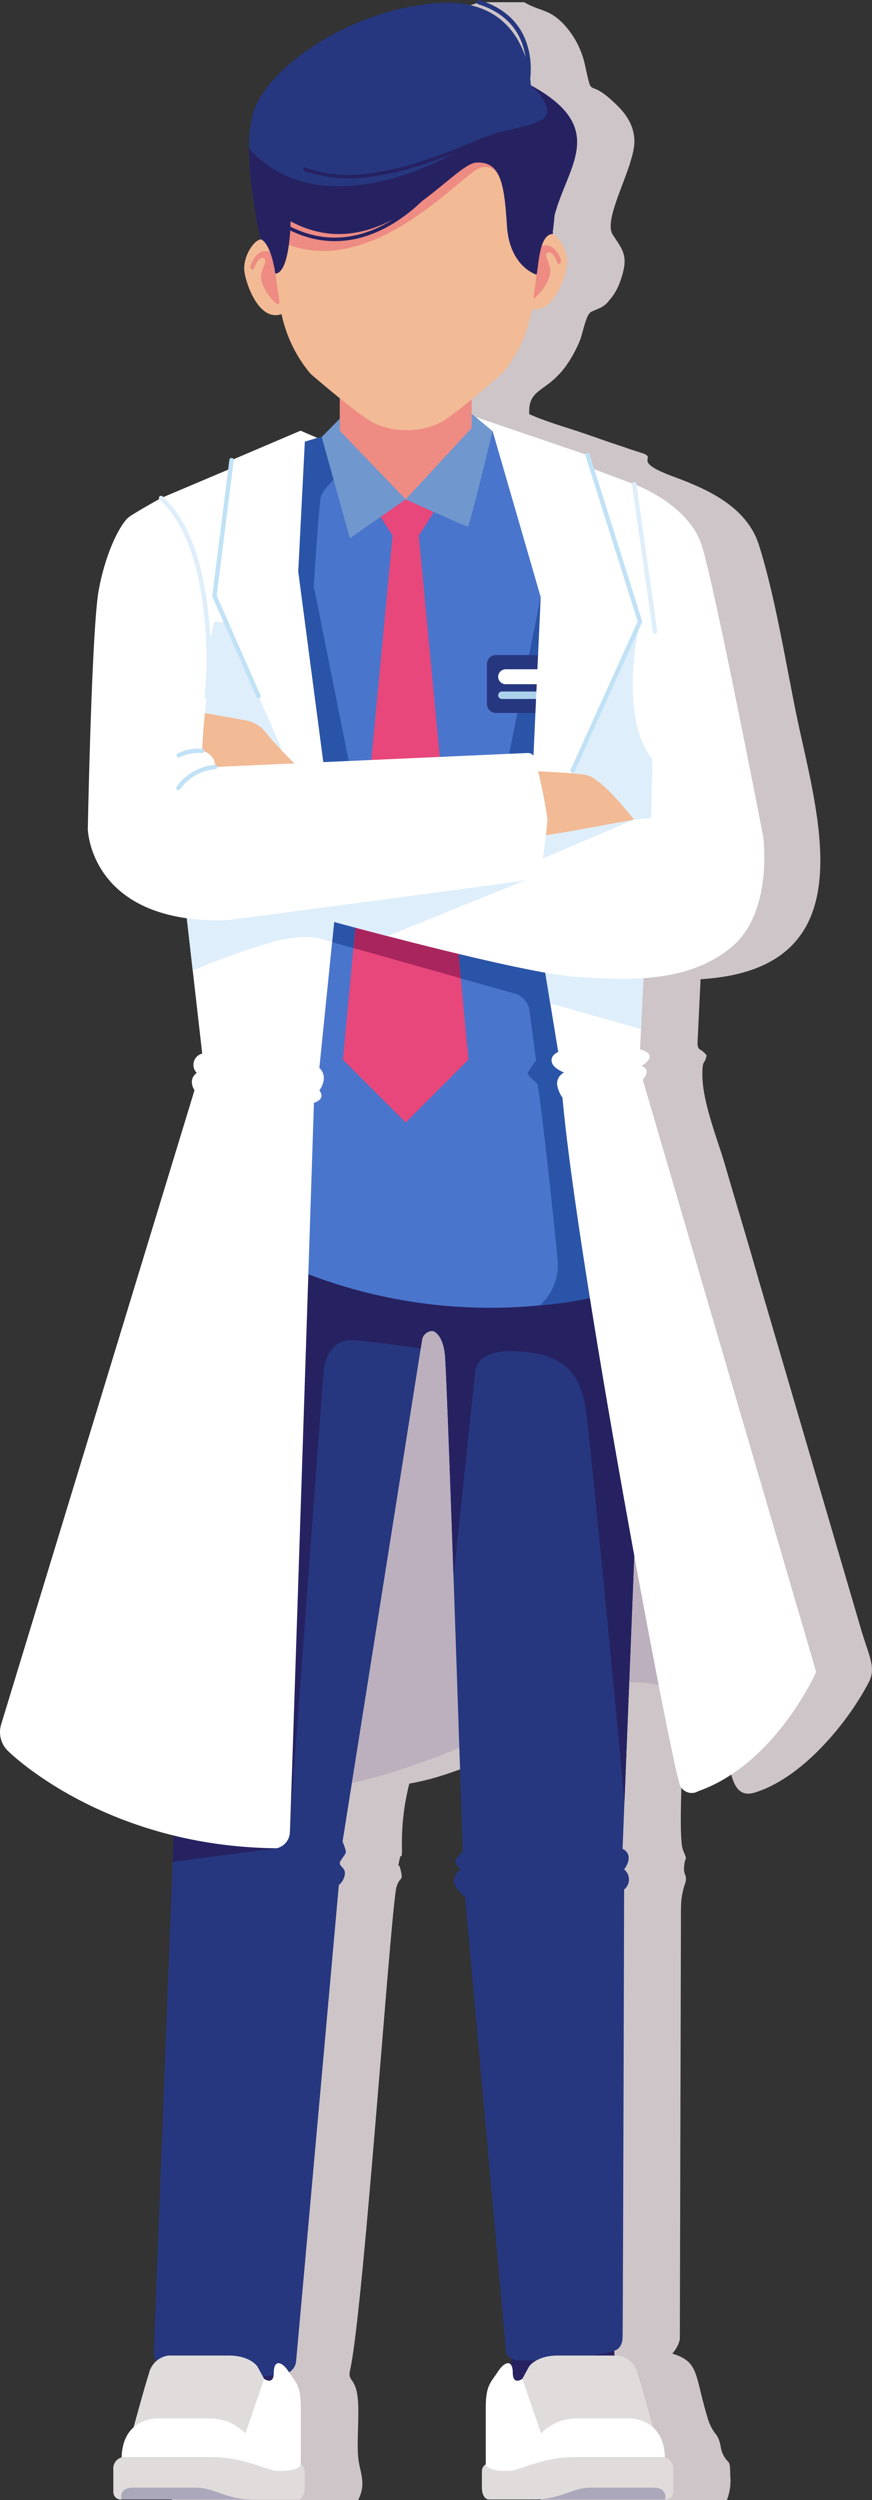 <svg xmlns="http://www.w3.org/2000/svg" width="112.568" height="322.46" viewBox="0 0 112.568 322.46">
  <rect x="0" y="0" width="112.568" height="322.46" fill="#333333" stroke="none"/>
  <g id="Group_1915" data-name="Group 1915" transform="translate(-162.156 -254.331)">
    <g id="Group_670" data-name="Group 670" transform="translate(162.156 254.331)">
      <path id="Path_11821" data-name="Path 11821" d="M343.66,401.374h24.022c1.08-2.1.293-3.426.055-5.2-.348-2.6.379-7.307-.4-9.394-.433-1.159-.946-1.041-.69-2.163,1.745-7.662,5.3-60.229,6.012-62.4.466-1.423.938-.5.451-2.388-.185-.718-.346.257-.1-.986.244-1.216.3.185.343-1.3a31.143,31.143,0,0,1,.944-8.592c5-.828,9.271-3.1,13.556-4.322.188,3.375.224,6.967.384,10.354a8.11,8.11,0,0,1-.084,2.407c-.293,1.035-.639.4-.59,2.033l.039.624c-.006.057-.021.137-.031.194-.178.972-1,.917.524,2.982,1.125,1.524,2,16.888,2.261,19.86l2.726,30.222c.27,2.844.146,8.129,1.428,9.977l-.776.5c-2.371,1.745-2.5,4.43-2.49,7.254a41.058,41.058,0,0,1-.08,5.4c-.34,1.864-.824,2.925.105,4.934h24.022a7.04,7.04,0,0,0,.438-3.174c-.031-2.329-.182-1.28-.9-2.658-.466-.892-.209-1.444-.86-2.543a5.872,5.872,0,0,1-1.111-2.056c-1.772-5.765-1.08-7.388-4.617-8.471a4.034,4.034,0,0,0,.978-1.842l.141-53.918c0-.922-.016-1.824.057-2.736a10.364,10.364,0,0,1,.542-2.312c.206-1.106-.29-.762-.185-2.01.133-1.6.519-.48-.149-2.137-.781-1.942.3-18.18.478-21.562l3.463.385c.632,2.7,1.108,5.339,1.667,8.1.507,2.492.6,6.59,3.6,5.69,6.117-1.832,12.014-8.926,14.788-14.263.98-1.886-.016-3.385-1.073-7.02L419.4,244c-1.407-4.958-2.919-9.915-4.363-14.886-1.081-3.721-3.273-8.881-2.864-12.672.076-.7.323-.424.5-1.422-.8-1-1.1-.494-1.176-1.514l.4-8.3c21.786-1.3,15-21.211,12.317-34.369-1.349-6.624-2.75-15.225-4.787-21.636-1.569-4.935-6.633-7.195-11.01-8.807-5.716-2.105-1.925-2.348-4.09-3.05l-.665-.209c-.285-.092-.6-.2-.881-.293-.617-.211-1.207-.411-1.931-.652-1.235-.411-2.319-.8-3.635-1.256-2.353-.819-5.414-1.667-7.44-2.616-.172-4.2,3.349-2.134,6.477-9.32.455-1.043.815-3.532,1.54-3.874l1.219-.537a3.078,3.078,0,0,0,1.09-.932,7.35,7.35,0,0,0,1.459-2.559c1.079-3.089.382-3.82-.995-5.9s2.9-8.864,2.787-12.2c-.083-2.5-1.75-4.082-2.943-5.162-3.185-2.886-2.413.045-3.445-4.579a11.18,11.18,0,0,0-2.785-5.274c-1.918-1.96-2.919-1.543-5.049-2.782h-5.853c-2.3,1.1-10.642,1.378-18.348,8.759a12.438,12.438,0,0,0-4.213,9.326c-.131,2.753.6,9.672,1.417,12-.041.8-3.109,2.033-1.62,6.346.776,2.25,1.77,3.99,4.484,4.095,1.81,8.665,7.171,8.871,7.466,11.476.227,2.011-1.494,3.089-2.506,3.965-3.036-.5-.719-1.666-5.807.551A40.086,40.086,0,0,1,358.471,138c-.688,1.4.238.921-1,1.646l-9.932,4.429c-1.445.861-2.281,1.088-3.226,2.51-3.99,6-4.112,21.537-4.181,29.651-.025,2.893-.538,8.528-.06,10.935,1.195,6.014,6.14,9.308,12.638,10.319.293,2.594,2.091,15.685,1.76,17.133-.026.109-.12.14-.154.182s-.245.284-.294.356c-.811,1.191-.183,3.911-.863,6.027-5.183,16.1-10.5,34.317-15.453,50.609-2.9,9.528-5.939,19.24-8.789,28.812-1.023,3.436,1.024,4.629,2.81,6.036a51.957,51.957,0,0,0,19.252,9.135c0,7.165-.539,15.425-.879,22.71l-1.309,33.879c-.054,1.843-.143,3.85-.217,5.522-.473,10.579.619,1.882-1.562,9.736-1.685,6.069-1.937,4.4-2.472,6.427-.485,1.841.009.812-.83,2.035C342.958,397.183,343.058,400.148,343.66,401.374Z" transform="translate(-321.458 -78.913)" fill="#cec5c8" fill-rule="evenodd"/>
      <path id="Path_11825" data-name="Path 11825" d="M394.368,468.709l.04.087H418.43l.044-.087ZM346.8,468.8h24.022l.044-.087H346.754Z" transform="translate(-324.593 -146.335)" fill="#cec5c8" fill-rule="evenodd"/>
      <path id="Path_11826" data-name="Path 11826" d="M360.77,111.783s-3.138-12.208-1.421-18.216S372.4,79.831,383.73,79.315s11.462,10.6,11.462,10.6c12.053,6.6,2.112,12.227,2.653,20.728C398.02,113.4,360.878,112.02,360.77,111.783Z" transform="translate(-326.684 -78.931)" fill="#262262" fill-rule="evenodd"/>
      <path id="Path_11827" data-name="Path 11827" d="M362.884,444.639c.051.351-.4,8.614-.4,8.614s-9.164-3.105-8.363-3.806S362.884,444.639,362.884,444.639Z" transform="translate(-325.859 -142.169)" fill="#262262" fill-rule="evenodd"/>
      <path id="Path_11828" data-name="Path 11828" d="M400.2,444.388a41.143,41.143,0,0,0-1.252,5.158c.1.551,8.313,3.405,9.566,2.8s4.507-3.306,4.507-3.706-.151-5.458-.151-5.458Z" transform="translate(-333.626 -141.917)" fill="#262262" fill-rule="evenodd"/>
      <path id="Path_11829" data-name="Path 11829" d="M418.54,335.265s-5.809-12.219-21.634-4.607-28.445,13.221-44.87,11.618,11.217-75.119,20.833-76.32S416.938,261.95,418.54,335.265Z" transform="translate(-324.624 -111.173)" fill="#bcb0bf" fill-rule="evenodd"/>
      <path id="Path_11830" data-name="Path 11830" d="M346.763,343.347l-2.8,72.916a1.692,1.692,0,0,0,1.252,1.7c1.4.551,7.261,2.254,15.725,1.052a1.892,1.892,0,0,0,1.4-1.752c.151-1.5,5.51-61.3,5.51-61.3a2.228,2.228,0,0,0,.751-1.253c.175-.826-.4-.976-.6-1.426s.827-1.2.752-1.679a6.14,6.14,0,0,0-.426-1.226l10.267-64.728a1.359,1.359,0,0,1,1.4-1.152l3.356-9.341H356A173.35,173.35,0,0,0,351.6,298.2C349.593,313.022,346.763,343.347,346.763,343.347Z" transform="translate(-324.108 -112.834)" fill="#26377f" fill-rule="evenodd"/>
      <path id="Path_11831" data-name="Path 11831" d="M347.273,343.347l-.37,9.618,13.436-1.746,1.769-3.873,4.248-57.186s.1-4.808,4.006-4.457c3.1.279,5.57.619,8.56,1.074l.178-1.122a1.359,1.359,0,0,1,1.4-1.152l3.307-9.205-1.052-.136H356.515s-.856,2.923-1.97,8.428l-1.923,11q-.259,1.733-.514,3.6C350.1,313.022,347.273,343.347,347.273,343.347Z" transform="translate(-324.618 -112.834)" fill="#262262" fill-rule="evenodd"/>
      <path id="Path_11832" data-name="Path 11832" d="M387.535,284.6s1.253.274,1.553,3.028,2.3,64.05,2.3,64.05-.951.952-.951,1.4.7.952.7.952a1.825,1.825,0,0,0-.9,1.5c.049.953,1.452,2.1,1.452,2.1L397,416.476a1.686,1.686,0,0,0,1.4.853c.951,0,7.261.349,12.67-1.253,0,0,.9-.251.951-1.653s.2-57.791.2-57.791a1.671,1.671,0,0,0,0-2.6s1.452-1.8-.2-2.654l2.154-54.037,1.2-17.027-2.2-4.607-22.919,1.316h-2.321Z" transform="translate(-331.652 -112.927)" fill="#26377f" fill-rule="evenodd"/>
      <path id="Path_11833" data-name="Path 11833" d="M387.535,284.763s1.253.274,1.553,3.028c.136,1.249.623,14.555,1.115,28.718l2.767-26.139s-.3-3.205,5.009-3.005,8.513,1.8,9.315,7.713,4.971,50.345,4.975,50.377l1.911-47.952,1.2-17.027-.83-1.736c-4.34-.624-9.662-1.345-15.213-2.077l-9.079.522h-2.321Z" transform="translate(-331.652 -113.093)" fill="#262262" fill-rule="evenodd"/>
      <path id="Path_11834" data-name="Path 11834" d="M367.437,146.736l6.886-1.33,13.044-.288.515-.364,2.4.839,3.494,3.692,15.375,31.951-6.01,50.079,1.8,25.841a65.862,65.862,0,0,1-41.265-3.606l-6.01-95.05,6.11-11.518Z" transform="translate(-326.482 -90.261)" fill="#4a75cc" fill-rule="evenodd"/>
      <path id="Path_11835" data-name="Path 11835" d="M382.464,161.4h1.691s2.494-3.695,2.223-3.851-3.914-.8-3.914-.8-3.644.646-3.915.8,2.224,3.851,2.224,3.851Z" transform="translate(-330.093 -92.336)" fill="#e7477b" fill-rule="evenodd"/>
      <path id="Path_11836" data-name="Path 11836" d="M367.948,147.011l3.461-.668.533,4.24s-3.291,2.918-3.542,4.07-.9,11.468-.9,11.468l5.208,26.041,19.632-2.5,4.454-22.111,4.059,1.479s-5.323,32.5-5.108,33.553-34.479-10.253-34.479-10.253l-.638-38.157h0l3.667-6.912Z" transform="translate(-326.994 -90.536)" fill="#2a54a8" fill-rule="evenodd"/>
      <path id="Path_11837" data-name="Path 11837" d="M406.809,216.864l-1.951,16.256-3.953-1.113,2.966,13.4,1.623,23.271a52.2,52.2,0,0,1-8.778,1.477,7.018,7.018,0,0,0,2.294-5.874c-.047-.822-2.3-22.411-2.654-22.761S395,240.4,395.178,240.1s1.053-1.578,1.053-1.578-.6-4.382-.827-6.285a2.7,2.7,0,0,0-1.894-2.306l-.013,0-.011,0-.007,0-.006,0h-.006l-25.138-7.073s-1.452-.6-5.458.251c-.377.08-.807.19-1.275.325l-.763-12.078c9.809.608,21.653,1.188,21.468.434C382.1,210.964,396.32,214.3,406.809,216.864Z" transform="translate(-327.03 -101.787)" fill="#2a54a8" fill-rule="evenodd"/>
      <path id="Path_11838" data-name="Path 11838" d="M381.591,237.869l8.107-8.107-6.416-67.613-1-1.052H380.9l-1,1.052-6.416,67.613Z" transform="translate(-329.22 -93.09)" fill="#e7477b" fill-rule="evenodd"/>
      <path id="Path_11839" data-name="Path 11839" d="M388.988,228.024l-13.852-3.9,1.143-12.045c4.952.184,8.6.179,8.5-.242-.054-.221.967-.132,2.692.163Z" transform="translate(-329.506 -101.852)" fill="#a9255e" fill-rule="evenodd"/>
      <path id="Path_11840" data-name="Path 11840" d="M397.141,181.027h13.631a1.176,1.176,0,0,1,1.173,1.172v5.123a1.176,1.176,0,0,1-1.173,1.173H397.141a1.175,1.175,0,0,1-1.172-1.173V182.2A1.175,1.175,0,0,1,397.141,181.027Z" transform="translate(-333.111 -96.539)" fill="#26377f" fill-rule="evenodd"/>
      <path id="Path_11841" data-name="Path 11841" d="M398.689,183.244h10.842a.966.966,0,0,1,.963.963h0a.966.966,0,0,1-.963.963H398.689a.966.966,0,0,1-.964-.963h0A.966.966,0,0,1,398.689,183.244Z" transform="translate(-333.415 -96.923)" fill="#fff" fill-rule="evenodd"/>
      <path id="Path_11842" data-name="Path 11842" d="M411.409,186.71h.89a.482.482,0,0,1,0,.964h-.89a.482.482,0,0,1,0-.964Z" transform="translate(-335.701 -97.523)" fill="#abd3ec" fill-rule="evenodd"/>
      <path id="Path_11843" data-name="Path 11843" d="M398.207,186.71h8.9a.482.482,0,0,1,0,.964h-8.9a.482.482,0,1,1,0-.964Z" transform="translate(-333.415 -97.523)" fill="#abd3ec" fill-rule="evenodd"/>
      <path id="Path_11844" data-name="Path 11844" d="M381.506,115.211a8.538,8.538,0,0,1,8.513,8.512v17.318a8.513,8.513,0,1,1-17.026,0V123.723A8.538,8.538,0,0,1,381.506,115.211Z" transform="translate(-329.134 -85.147)" fill="#ee8b83" fill-rule="evenodd"/>
      <path id="Path_11845" data-name="Path 11845" d="M398.306,147.757l-1.452-1.665,18.279,6.859L418.488,172l-2.6,53.855s2.654.51.2,2.133c0,0,1.353.324.15,1.76l22.385,76.379s-5.208,11.864-15.223,15.386a1.65,1.65,0,0,1-2.3-.648c-.9-1.484-13.221-66.554-15.223-88.8a3.926,3.926,0,0,1-.7-1.761,1.642,1.642,0,0,1,.9-1.483s-1.5-.557-1.6-1.437.851-1.206.851-1.206l-3.856-23.634,5.158-31.334Z" transform="translate(-333.265 -90.493)" fill="#fff" fill-rule="evenodd"/>
      <path id="Path_11846" data-name="Path 11846" d="M418.934,193.82l-.465,9.6-14.379-4.1,1.773-10.77L417.136,175.8S414.1,188.211,418.934,193.82Z" transform="translate(-334.517 -95.634)" fill="#deeefa" fill-rule="evenodd"/>
      <path id="Path_11847" data-name="Path 11847" d="M417.793,218.374l-.808,16.71-11.716-3.3-2.79-17.093C407.65,215.885,413.4,217.287,417.793,218.374Z" transform="translate(-334.238 -102.367)" fill="#deeefa" fill-rule="evenodd"/>
      <path id="Path_11848" data-name="Path 11848" d="M393.583,143.683l14.973,5.1,6.762,21.457L400.9,202.125l1.6-35.039-6.209-21.412-2.7-.742Z" transform="translate(-332.699 -90.076)" fill="#fff" fill-rule="evenodd"/>
      <path id="Path_11849" data-name="Path 11849" d="M351.817,150.875l-11.067,4.681s6.109,5.81,5.108,25.275l-.4,5.405-2.4,14.645,3,26.325a1.493,1.493,0,0,0-.7,2.5s-1.2.69-.3,2.243l-24.939,81.728a3.377,3.377,0,0,0,.8,3.405c1.5,1.5,13.722,12.419,34.756,12.62a2.2,2.2,0,0,0,1.7-2.1c.1-1.8,3.105-94.049,3.105-94.049s1.6-.4.7-1.6c0,0,1.3-1.653,0-2.9l2.479-24.431Z" transform="translate(-319.954 -91.32)" fill="#fff" fill-rule="evenodd"/>
      <path id="Path_11850" data-name="Path 11850" d="M351.285,182.511q-.026,1.275-.1,2.638l-.4,5.405-.027.169,9.566,7.294s5.036-16.67-1.8-21.634l-5.556-.566Z" transform="translate(-325.286 -95.638)" fill="#deeefa" fill-rule="evenodd"/>
      <path id="Path_11851" data-name="Path 11851" d="M348.005,210.485l-.117.715,1.784,15.633a86.578,86.578,0,0,1,10.957-3.887c4.006-.852,5.458-.251,5.458-.251l1.576.444.833-8.205-.711-3.227C360.5,211.357,351.952,210.768,348.005,210.485Z" transform="translate(-324.789 -101.639)" fill="#deeefa" fill-rule="evenodd"/>
      <path id="Path_11852" data-name="Path 11852" d="M366.7,146.957l-2.154-.927-8.914,3.8-2.2,17.52,16.025,36.428L364.248,164.2l.852-16.755Z" transform="translate(-325.748 -90.482)" fill="#fff" fill-rule="evenodd"/>
      <path id="Path_11853" data-name="Path 11853" d="M410.678,154.387s7.026,2.512,8.729,7.92,7.913,37.46,7.913,37.46,1.4,9.915-4.206,14.423S410.092,218.4,402.98,217.9s-31.4-7.161-31.4-7.161-.276-.126-.4-.727-.025-6.285-.025-6.285l14.724-3.605,26.994-2.7.5-24.046Z" transform="translate(-328.81 -91.928)" fill="#fff" fill-rule="evenodd"/>
      <path id="Path_11854" data-name="Path 11854" d="M378.823,221.711c-4.221-1.095-7.242-1.923-7.242-1.923s-.276-.126-.4-.727-.025-6.285-.025-6.285l14.724-3.605,24.772-2.475-13.35,5.683-.642,2.136Z" transform="translate(-328.81 -100.983)" fill="#deeefa" fill-rule="evenodd"/>
      <path id="Path_11855" data-name="Path 11855" d="M401.916,199.07s5.909.2,7.912.552,6.155,5.754,6.155,5.754-10.985,2.042-11.336,1.992-1.259-2.033-1.259-2.033Z" transform="translate(-334.141 -99.663)" fill="#f2ba95" fill-rule="evenodd"/>
      <path id="Path_11856" data-name="Path 11856" d="M349.969,189.8l6.46,1.152a4.287,4.287,0,0,1,2.754,1.652c1.152,1.5,4.157,4.457,4.157,4.457l-11.969,1.753-3.356-4.307Z" transform="translate(-324.811 -98.059)" fill="#f2ba95" fill-rule="evenodd"/>
      <path id="Path_11857" data-name="Path 11857" d="M351.616,210.991s37.083-4.883,38.56-5.158a2.581,2.581,0,0,0,1.928-1.3,59.484,59.484,0,0,0,.9-6.561,72.981,72.981,0,0,0-1.628-7.85.939.939,0,0,0-1.015-.7l-40.264,1.8a1.994,1.994,0,0,0-1.687-2.067s.189-4.023.62-6.944,1.072-19.384-5.909-25.675c0,0-2.974,1.645-4.077,2.4s-3.08,4.532-3.982,9.54-1.4,30.749-1.4,30.749S333.914,211.49,351.616,210.991Z" transform="translate(-322.327 -92.3)" fill="#fff" fill-rule="evenodd"/>
      <path id="Path_11858" data-name="Path 11858" d="M362.824,117.717s-1.53-1.629-2.567-1.531-2.319,2.32-2.171,4,2.123,7.5,5.528,5.281S362.824,117.717,362.824,117.717Z" transform="translate(-326.552 -85.315)" fill="#f2ba95" fill-rule="evenodd"/>
      <path id="Path_11859" data-name="Path 11859" d="M364.294,119.914a.379.379,0,0,1,.076.44.208.208,0,0,1-.315.054s-.911,5.167-1.679,4.363a6.265,6.265,0,0,1-1.9-2.887c-.325-1.309.838-2.514.417-2.854-.4-.325-.831.185-.871.233l0,0h0a3.43,3.43,0,0,0-.495.968.209.209,0,0,1-.325.122.388.388,0,0,1-.155-.423s.587-1.967,2.027-1.905C362.449,118.087,364.288,119.909,364.294,119.914Z" transform="translate(-326.718 -85.635)" fill="#ee8b83" fill-rule="evenodd"/>
      <path id="Path_11860" data-name="Path 11860" d="M402.322,116.806s1.537-1.622,2.573-1.519,2.31,2.33,2.153,4.007-2.155,7.493-5.551,5.257S402.322,116.806,402.322,116.806Z" transform="translate(-333.84 -85.159)" fill="#f2ba95" fill-rule="evenodd"/>
      <path id="Path_11861" data-name="Path 11861" d="M401.16,119a.378.378,0,0,0-.079.438.208.208,0,0,0,.315.055s.889,5.171,1.66,4.37a6.261,6.261,0,0,0,1.911-2.878c.331-1.308-.827-2.518-.4-2.857.4-.323.83.189.869.237l0,0a3.409,3.409,0,0,1,.49.97.209.209,0,0,0,.325.125.389.389,0,0,0,.156-.423s-.578-1.97-2.018-1.915C403.012,117.179,401.165,118.992,401.16,119Z" transform="translate(-333.989 -85.478)" fill="#ee8b83" fill-rule="evenodd"/>
      <path id="Path_11862" data-name="Path 11862" d="M379.484,89.546c-21.346.442-18.1,17.041-16.139,30.428a17.605,17.605,0,0,0,3.966,8.946s6.049,5.246,8.133,6.341a10.169,10.169,0,0,0,8.64-.053c2.071-1.12,8.056-6.44,8.056-6.44A17.614,17.614,0,0,0,396,119.774C397.8,106.363,400.834,89.725,379.484,89.546Z" transform="translate(-327.217 -80.705)" fill="#f2ba95" fill-rule="evenodd"/>
      <path id="Path_11863" data-name="Path 11863" d="M361.86,102.707a39.452,39.452,0,0,0,.062,9.106,10.294,10.294,0,0,0,.963.562c11.718,6.06,23.913-8.538,26.241-9.239s2.811,2.067,2.811,2.067l4.951-.848a20.813,20.813,0,0,0-1.068-5.451C390.428,97.394,376.7,94.45,375,94.047,373.781,93.756,365.92,97.952,361.86,102.707Z" transform="translate(-327.166 -81.481)" fill="#ee8b83" fill-rule="evenodd"/>
      <path id="Path_11872" data-name="Path 11872" d="M400.514,449.47s-1.24.9-1.24-.794-1.021-1.53-1.922-.131-1.564,1.726-1.564,4.591v8.691c0,2.214,6.132.293,6.132.293l2.794-8.04Z" transform="translate(-333.08 -142.656)" fill="#fff" fill-rule="evenodd"/>
      <path id="Path_11873" data-name="Path 11873" d="M401.5,449.263l.862-1.575s.9-1.432,3.726-1.432h7.752a2.98,2.98,0,0,1,2.524,2.279c.722,2.213,2.584,9.179,2.584,9.179l-5.588,1.106-8.714-.39Z" transform="translate(-334.07 -142.449)" fill="#e0dcdc" fill-rule="evenodd"/>
      <path id="Path_11874" data-name="Path 11874" d="M400.733,463.347s1.855-7.278,7.632-7.278h6.7c1.676,0,4.708.9,4.708,5.243Z" transform="translate(-333.936 -144.147)" fill="#fff" fill-rule="evenodd"/>
      <path id="Path_11875" data-name="Path 11875" d="M403.856,466.284l-.074.241-.461,1.517h16.914l.417-.552-.356-2.242-9.13-.38Z" transform="translate(-334.384 -145.671)" fill="#aca8bc" fill-rule="evenodd"/>
      <path id="Path_11876" data-name="Path 11876" d="M395.683,463.03s.016.848,2.706.848a3.362,3.362,0,0,0,.753-.055c1.64-.345,4.173-1.724,8.167-1.724h10.948a1.46,1.46,0,0,1,1.623,1.586V466.6a.961.961,0,0,1-1.053.965s.471-1.53-1.581-1.53h-7.981c-2.54,0-3.722,1.53-7.6,1.53h-5.541c-.646,0-.936-.774-.936-1.485v-2.242A1.035,1.035,0,0,1,395.683,463.03Z" transform="translate(-332.977 -145.191)" fill="#e0dcdc" fill-rule="evenodd"/>
      <path id="Path_11877" data-name="Path 11877" d="M360.314,449.47s1.241.9,1.241-.794,1.021-1.53,1.923-.131,1.563,1.726,1.563,4.591v8.691c0,2.214-6.131.293-6.131.293l-2.795-8.04Z" transform="translate(-326.213 -142.656)" fill="#fff" fill-rule="evenodd"/>
      <path id="Path_11878" data-name="Path 11878" d="M357.541,449.263l-.862-1.575s-.9-1.432-3.726-1.432H345.2a2.98,2.98,0,0,0-2.524,2.279c-.722,2.213-2.585,9.179-2.585,9.179l5.589,1.106,8.714-.39Z" transform="translate(-323.439 -142.449)" fill="#e0dcdc" fill-rule="evenodd"/>
      <path id="Path_11879" data-name="Path 11879" d="M357.977,463.347s-1.854-7.278-7.632-7.278h-6.7c-1.675,0-4.707.9-4.707,5.243Z" transform="translate(-323.239 -144.147)" fill="#fff" fill-rule="evenodd"/>
      <path id="Path_11880" data-name="Path 11880" d="M355.213,466.284l.073.241.461,1.517H338.833l-.417-.552.356-2.242,9.13-.38Z" transform="translate(-323.149 -145.671)" fill="#aca8bc" fill-rule="evenodd"/>
      <path id="Path_11881" data-name="Path 11881" d="M361.844,463.03s-.015.848-2.7.848a3.362,3.362,0,0,1-.753-.055c-1.641-.345-4.173-1.724-8.167-1.724H339.27a1.46,1.46,0,0,0-1.623,1.586V466.6a.961.961,0,0,0,1.053.965s-.471-1.53,1.582-1.53h7.98c2.541,0,3.723,1.53,7.6,1.53h5.54c.647,0,.936-.774.936-1.485v-2.242A1.035,1.035,0,0,0,361.844,463.03Z" transform="translate(-323.016 -145.191)" fill="#e0dcdc" fill-rule="evenodd"/>
      <path id="Path_11882" data-name="Path 11882" d="M410.958,149.872a.284.284,0,0,1,.542-.168l6.761,21.457a.284.284,0,0,1-.012.2l-8.685,19.2a.284.284,0,1,1-.517-.233l8.64-19.1Z" transform="translate(-335.371 -91.083)" fill="#c1e2f6" fill-rule="evenodd"/>
      <path id="Path_11883" data-name="Path 11883" d="M355.3,150.532a.282.282,0,1,1,.561.069l-2.194,17.44,5.654,12.852a.284.284,0,0,1-.519.229L353.112,168.2h0a.286.286,0,0,1-.021-.148Z" transform="translate(-325.689 -91.218)" fill="#c1e2f6" fill-rule="evenodd"/>
      <path id="Path_11884" data-name="Path 11884" d="M421.875,173.275a.283.283,0,0,1-.561.078l-2.694-18.987a.283.283,0,0,1,.562-.078Z" transform="translate(-337.032 -91.869)" fill="#deeefa" fill-rule="evenodd"/>
      <path id="Path_11885" data-name="Path 11885" d="M351.233,182.194a.283.283,0,1,1-.561-.082,51.478,51.478,0,0,0-.9-15.675c-.883-3.839-2.4-7.479-4.914-9.748a.284.284,0,1,1,.38-.422c2.618,2.359,4.181,6.106,5.087,10.044A52.17,52.17,0,0,1,351.233,182.194Z" transform="translate(-324.248 -92.241)" fill="#deeefa" fill-rule="evenodd"/>
      <path id="Path_11886" data-name="Path 11886" d="M350.825,195.639a.283.283,0,1,1-.053.563,5.375,5.375,0,0,0-2.845.53.283.283,0,0,1-.275-.495A5.966,5.966,0,0,1,350.825,195.639Zm1.661,2.064a.284.284,0,0,1,0,.568,6.207,6.207,0,0,0-4.522,2.594.284.284,0,1,1-.448-.348A6.815,6.815,0,0,1,352.486,197.7Z" transform="translate(-324.714 -99.065)" fill="#c1e2f6" fill-rule="evenodd"/>
      <path id="Path_11887" data-name="Path 11887" d="M372.506,145.712l8.513,8.853-7.209,5.019-3.633-13.062,2.329-2.363Z" transform="translate(-328.647 -90.158)" fill="#7097ce" fill-rule="evenodd"/>
      <path id="Path_11888" data-name="Path 11888" d="M383.288,154.429l8.513-9.2v-1.853l2.7,2.249s-2.952,12.324-3.2,12.324S383.288,154.429,383.288,154.429Z" transform="translate(-330.917 -90.022)" fill="#7097ce" fill-rule="evenodd"/>
      <path id="Path_11889" data-name="Path 11889" d="M396.2,115.675s-3.485-.973-3.828-6.3-.773-8.328-3.949-8.157-12.3,13.843-23.979,7.576c0,0-.051,6.631-1.972,6.752,0,0-.483-3.75-1.839-4.431-.021-.011-.007-.049-.011-.073a40.892,40.892,0,0,1,.156-12.1c.772-3.176,7.071-10.222,11.277-11.6s18.491.732,21.062,2.89c2.319,1.947,6.739,8.422,5.174,19.9-.014.1.059.3-.042.3C396.534,110.516,396.483,114.419,396.2,115.675Z" transform="translate(-326.93 -80.249)" fill="#262262" fill-rule="evenodd"/>
      <path id="Path_11890" data-name="Path 11890" d="M360.243,99.453a14.062,14.062,0,0,0,1.114.859q.146.1.294.2a14.374,14.374,0,0,0,4.543,1.953c8.093,1.961,17.324-2.574,20.1-4.426a20.932,20.932,0,0,1,6.329-2.4c.769-.194,1.5-.372,2.137-.554a8.539,8.539,0,0,0,1.81-.678,1.23,1.23,0,0,0,.691-.779c.315-1.753-2.071-3.714-2.071-3.714s-.1-8.581-7.808-10.316a13.782,13.782,0,0,0-3.653-.286c-11.332.515-22.664,8.242-24.381,14.252a16.994,16.994,0,0,0-.514,4.512A14.935,14.935,0,0,0,360.243,99.453Z" transform="translate(-326.684 -78.931)" fill="#26377f" fill-rule="evenodd"/>
      <path id="Path_11891" data-name="Path 11891" d="M390.6,100.252a.226.226,0,0,1,.184.413c-.011,0-3.844,1.734-7.86,3.038a37.439,37.439,0,0,1-7.216,1.692,17.75,17.75,0,0,1-8.276-.8.226.226,0,1,1,.158-.424,17.3,17.3,0,0,0,8.066.776,37.067,37.067,0,0,0,7.128-1.672C386.78,101.973,390.587,100.257,390.6,100.252Z" transform="translate(-328.146 -82.555)" fill="#262262" fill-rule="evenodd"/>
      <path id="Path_11892" data-name="Path 11892" d="M401.216,89.425a.283.283,0,1,1-.556-.107c0-.022,1.539-7.552-6.084-9.911a.283.283,0,0,1,.166-.541C402.857,81.378,401.22,89.4,401.216,89.425Z" transform="translate(-332.836 -78.854)" fill="#26377f" fill-rule="evenodd"/>
      <path id="Path_11893" data-name="Path 11893" d="M383.115,108.038a.226.226,0,0,1,.353.284c-.024.031-8.633,10.918-19.319,4.813a.227.227,0,0,1,.225-.394C374.721,118.653,383.091,108.068,383.115,108.038Z" transform="translate(-327.584 -83.891)" fill="#262262" fill-rule="evenodd"/>
    </g>
  </g>
</svg>

